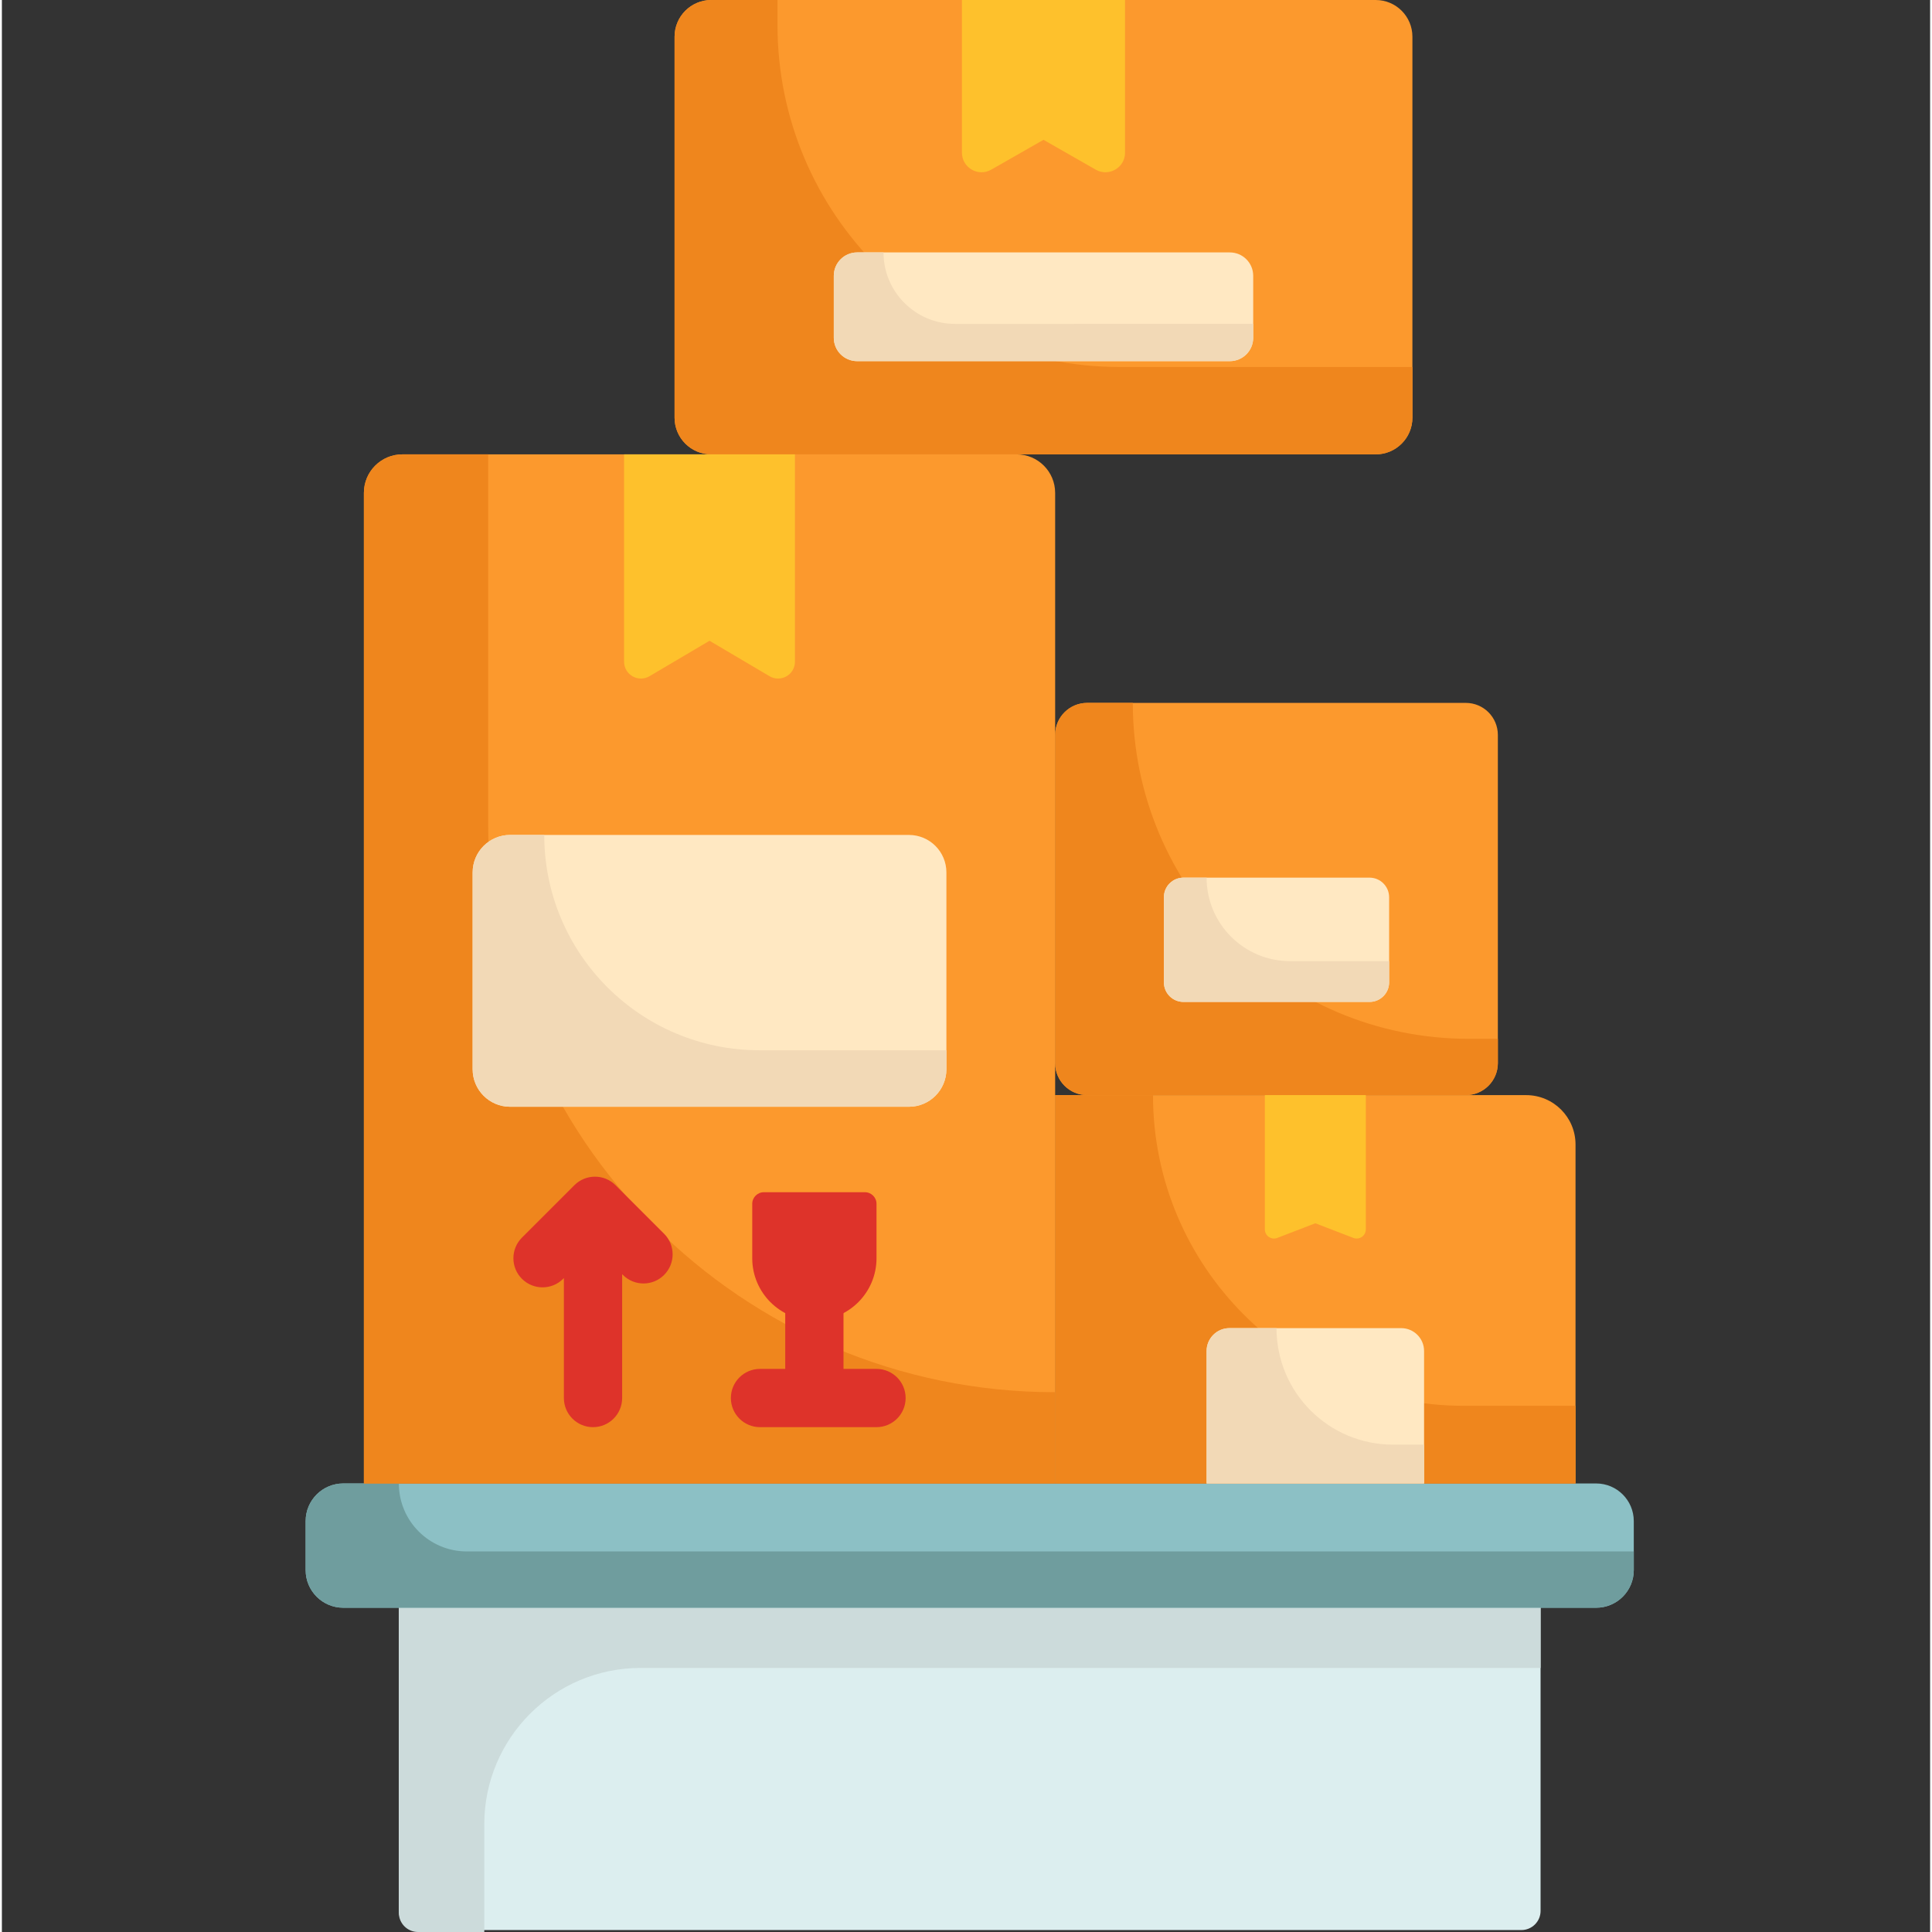 <svg height="512pt" viewBox="-80 0 511 512" width="512pt" xmlns="http://www.w3.org/2000/svg"><rect x="-80" y="0" width="511" height="512" fill="#333333" stroke="none"/><path d="m327.77 415.773v90.629c0 2.809-2.277 5.082-5.086 5.082h-292.398c-2.812 0-5.086-2.273-5.086-5.082v-90.629zm0 0" fill="#dceeef"/><path d="m89.281 442.02h238.488v-25.73h-302.57v90.629c0 2.805 2.277 5.082 5.086 5.082h17.555v-28.543c0-22.887 18.555-41.438 41.441-41.438zm0 0" fill="#ccdbdb"/><path d="m352.469 403.098v13.008c0 5.496-4.469 9.961-9.965 9.961h-332.043c-5.496 0-9.961-4.465-9.961-9.961v-13.008c0-5.496 4.465-9.965 9.961-9.965h332.043c5.496 0 9.965 4.469 9.965 9.965zm0 0" fill="#8cc0c5"/><path d="m43.211 411.145c-9.949 0-18.012-8.062-18.012-18.012h-14.738c-5.5 0-9.961 4.461-9.961 9.965v13.008c0 5.5 4.461 9.961 9.961 9.961h332.043c5.504 0 9.965-4.461 9.965-9.961v-4.961zm0 0" fill="#6f9d9e"/><path d="m293.805 9.727v100.957c0 5.375-4.352 9.727-9.723 9.727h-176.086c-5.375 0-9.727-4.352-9.727-9.727v-100.957c0-5.375 4.352-9.727 9.727-9.727h176.086c5.371 0 9.723 4.352 9.723 9.727zm0 0" fill="#fc992d"/><path d="m216.188 97.254c-50.062 0-90.645-40.586-90.645-90.648v-6.605h-17.547c-5.371 0-9.727 4.355-9.727 9.727v100.957c0 5.371 4.355 9.727 9.727 9.727h176.086c5.371 0 9.723-4.355 9.723-9.727v-13.43zm0 0" fill="#ef861d"/><path d="m337.031 303.309v89.824h-137.906v-102.914h124.816c7.234 0 13.09 5.855 13.09 13.09zm0 0" fill="#fc992d"/><path d="m225.059 290.219h-25.934v102.914h137.906v-20.582h-29.641c-45.469 0-82.332-36.859-82.332-82.332zm0 0" fill="#ef861d"/><path d="m316.449 194.766v86.965c0 4.691-3.801 8.488-8.492 8.488h-100.34c-4.695 0-8.492-3.797-8.492-8.488v-86.965c0-4.691 3.797-8.492 8.492-8.492h100.34c4.691 0 8.492 3.801 8.492 8.492zm0 0" fill="#fc992d"/><path d="m308.73 275.297c-49.168 0-89.023-39.855-89.023-89.023h-12.09c-4.691 0-8.492 3.805-8.492 8.492v86.965c0 4.688 3.801 8.488 8.492 8.488h100.34c4.688 0 8.492-3.801 8.492-8.488v-6.434zm0 0" fill="#ef861d"/><path d="m199.125 290.219v102.914h-183.188v-262.512c0-5.641 4.57-10.211 10.207-10.211h162.77c5.641 0 10.211 4.57 10.211 10.211zm0 0" fill="#fc992d"/><path d="m48.871 218.695v-98.285h-22.727c-5.637 0-10.207 4.57-10.207 10.211v262.512h183.188v-24.184c-82.984 0-150.254-67.273-150.254-150.254zm0 0" fill="#ef861d"/><path d="m151.785 362.773h-8.75v-29.844c0-4.266-3.453-7.719-7.719-7.719-4.262 0-7.719 3.453-7.719 7.719v29.844h-6.688c-4.262 0-7.719 3.457-7.719 7.719 0 4.262 3.457 7.719 7.719 7.719h30.875c4.262 0 7.719-3.457 7.719-7.719 0-4.262-3.457-7.719-7.719-7.719zm0 0" fill="#de332a"/><path d="m82.629 314.094c-3.016-3.016-7.902-3.016-10.914 0l-13.895 13.891c-3.016 3.016-3.016 7.902 0 10.918 1.508 1.504 3.484 2.258 5.457 2.258 1.977 0 3.953-.75 5.457-2.258l.203-.203v31.793c0 4.262 3.457 7.719 7.719 7.719s7.719-3.457 7.719-7.719v-32.824l.203.203c3.016 3.016 7.902 3.016 10.914 0 3.016-3.016 3.016-7.902 0-10.914zm0 0" fill="#de332a"/><path d="m170.309 231.207v52.156c0 5.496-4.445 9.941-9.941 9.941h-105.672c-5.496 0-9.941-4.445-9.941-9.941v-52.156c0-5.496 4.445-9.941 9.941-9.941h105.672c5.496 0 9.941 4.445 9.941 9.941zm0 0" fill="#ffe8c2"/><path d="m120.797 278.332c-31.516 0-57.066-25.547-57.066-57.066h-9.035c-5.492 0-9.941 4.453-9.941 9.941v52.156c0 5.492 4.449 9.941 9.941 9.941h105.672c5.492 0 9.941-4.449 9.941-9.941v-5.031zm0 0" fill="#f2d9b6"/><path d="m130.172 120.41v54.938c0 3.465-3.766 5.617-6.75 3.848l-15.891-9.387-15.891 9.387c-2.984 1.77-6.75-.383-6.75-3.848v-54.938zm0 0" fill="#fec12c"/><path d="m151.785 319.035v14.406c0 9.098-7.371 16.469-16.469 16.469s-16.465-7.371-16.465-16.469v-14.406c0-1.707 1.379-3.086 3.086-3.086h26.758c1.711 0 3.09 1.379 3.09 3.086zm0 0" fill="#de332a"/><path d="m296.895 358.031v35.102h-57.633v-35.102c0-3.348 2.719-6.062 6.062-6.062h45.508c3.344 0 6.062 2.715 6.062 6.062zm0 0" fill="#ffe8c2"/><path d="m257.785 351.969h-12.461c-3.348 0-6.062 2.715-6.062 6.062v35.102h57.633v-10.289h-8.234c-17.051 0-30.875-13.824-30.875-30.875zm0 0" fill="#f2d9b6"/><path d="m281.457 290.219v35.578c0 1.707-1.707 2.871-3.293 2.266l-10.086-3.883-10.086 3.883c-1.586.605-3.293-.559-3.293-2.266v-35.578zm0 0" fill="#fec12c"/><path d="m287.633 237.773v22.559c0 2.863-2.328 5.188-5.188 5.188h-49.316c-2.863 0-5.188-2.324-5.188-5.188v-22.559c0-2.859 2.324-5.188 5.188-5.188h49.316c2.859 0 5.188 2.328 5.188 5.188zm0 0" fill="#ffe8c2"/><path d="m261.387 254.715c-12.219 0-22.125-9.906-22.125-22.129h-6.133c-2.867 0-5.188 2.324-5.188 5.188v22.559c0 2.867 2.324 5.188 5.188 5.188h49.316c2.863 0 5.188-2.32 5.188-5.188v-5.617zm0 0" fill="#f2d9b6"/><path d="m217.648 0v40.457c0 3.98-4.301 6.48-7.758 4.508l-13.852-7.914-13.855 7.914c-3.457 1.973-7.758-.527-7.758-4.508v-40.457zm0 0" fill="#fec12c"/><path d="m251.613 73.09v16.426c0 3.426-2.77 6.195-6.195 6.195h-98.758c-3.43 0-6.195-2.77-6.195-6.195v-16.426c0-3.426 2.766-6.195 6.195-6.195h98.758c3.426 0 6.195 2.77 6.195 6.195zm0 0" fill="#ffe8c2"/><path d="m172.574 85.832c-10.461 0-18.938-8.477-18.938-18.938h-6.977c-3.422 0-6.195 2.773-6.195 6.195v16.426c0 3.422 2.773 6.195 6.195 6.195h98.758c3.422 0 6.195-2.773 6.195-6.195v-3.684zm0 0" fill="#f2d9b6"/></svg>